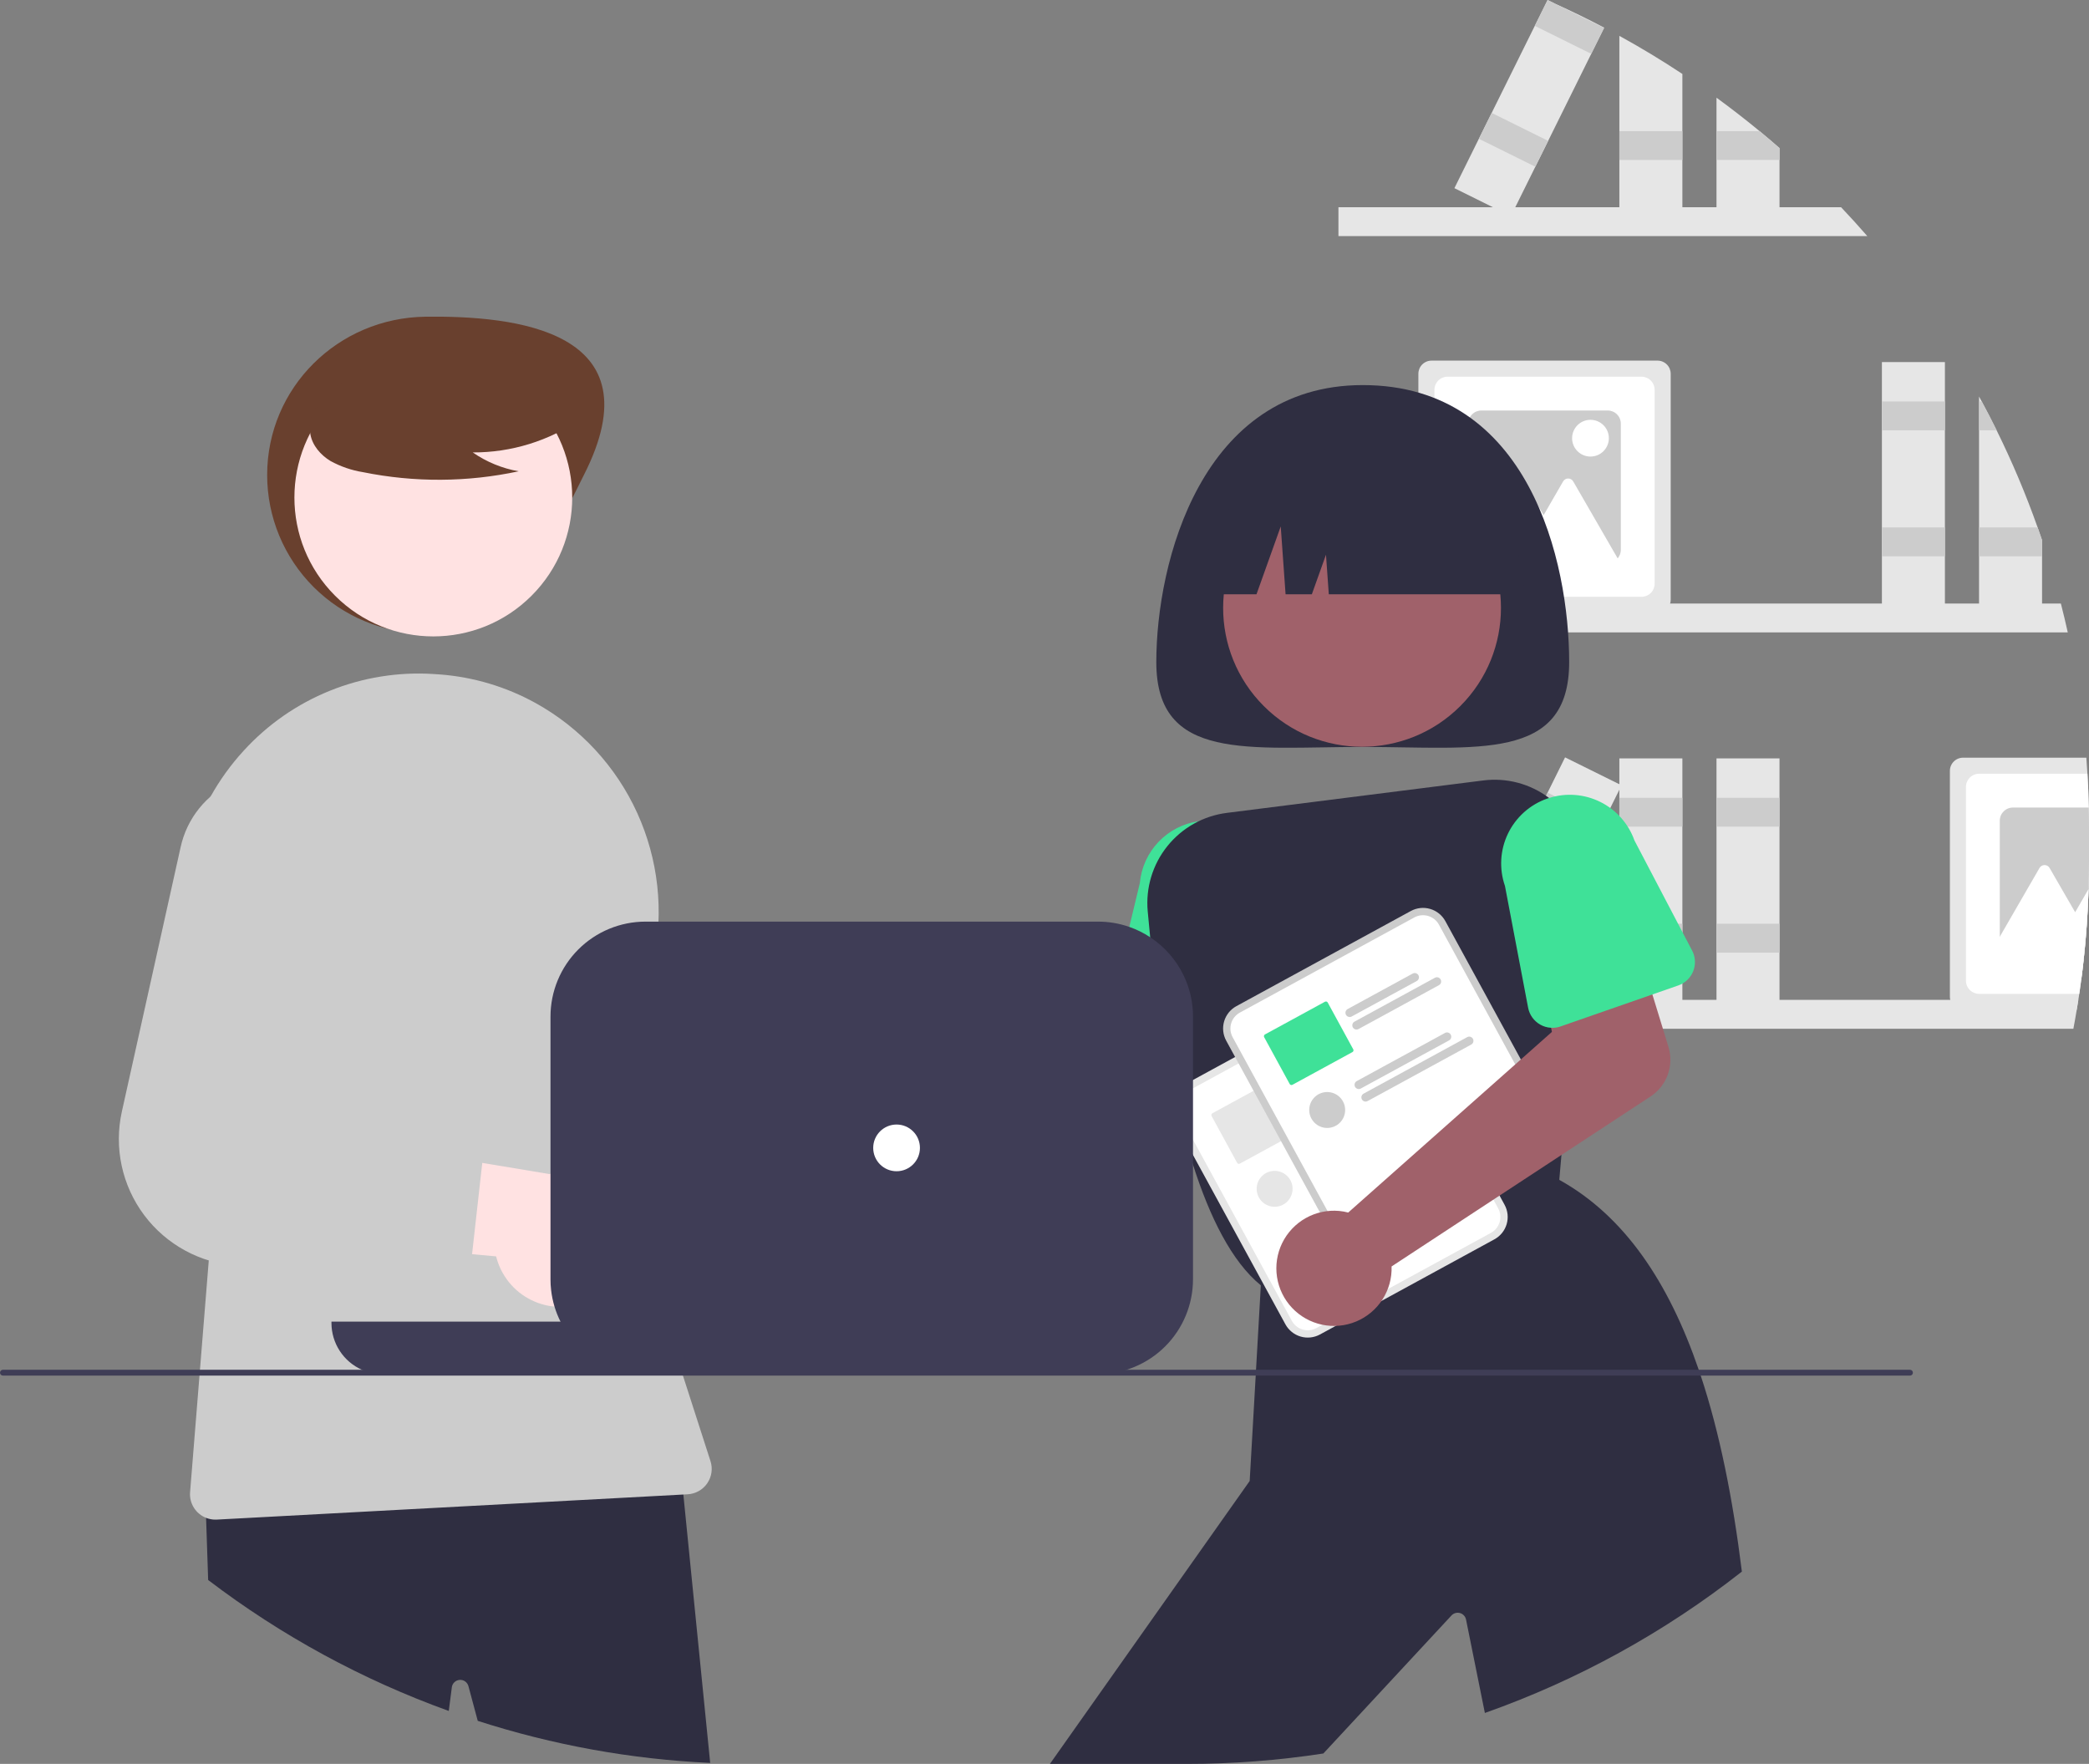 <svg width="514" height="434" viewBox="0 0 514 434" fill="none" xmlns="http://www.w3.org/2000/svg">
  <rect x="0" y="0" width="514" height="434" fill="#808080" stroke="none"/>
  <g clip-path="url(#clip0_24_186)">
    <path d="M507.08 148.495C507.684 150.852 508.249 153.22 508.776 155.6H329.324V148.495H507.08Z" fill="#E6E6E6" />
    <path
      d="M501.36 129.768C498.471 121.612 495.102 113.634 491.271 105.876C490.093 103.484 488.869 101.116 487.599 98.772C487.391 98.37 487.168 97.967 486.945 97.565V150.435H502.452V132.915L501.36 129.768Z"
      fill="#E6E6E6" />
    <path d="M491.271 105.876H486.945V98.772H487.599C488.871 101.114 490.095 103.482 491.271 105.876Z" fill="#CCCCCC" />
    <path d="M501.36 129.768H486.945V136.873H502.452V132.915L501.36 129.768Z" fill="#CCCCCC" />
    <path d="M478.548 89.086H463.044V150.436H478.548V89.086Z" fill="#E6E6E6" />
    <path d="M478.548 98.773H463.044V105.877H478.548V98.773Z" fill="#CCCCCC" />
    <path d="M478.548 129.771H463.044V136.874H478.548V129.771Z" fill="#CCCCCC" />
    <path
      d="M407.844 88.73H352.225C351.368 88.731 350.546 89.072 349.94 89.678C349.334 90.284 348.993 91.105 348.992 91.962V147.562C348.993 147.878 349.039 148.192 349.128 148.495C349.33 149.16 349.74 149.742 350.297 150.156C350.855 150.569 351.531 150.793 352.225 150.794H407.844C408.538 150.793 409.214 150.57 409.772 150.156C410.329 149.742 410.739 149.16 410.941 148.495C411.03 148.192 411.076 147.878 411.077 147.562V91.962C411.076 91.105 410.735 90.284 410.129 89.678C409.523 89.072 408.701 88.731 407.844 88.73Z"
      fill="#E6E6E6" />
    <path
      d="M403.891 92.68H356.178C355.32 92.682 354.499 93.023 353.893 93.629C353.286 94.235 352.945 95.056 352.944 95.913V143.611C352.945 144.468 353.286 145.289 353.893 145.895C354.499 146.501 355.32 146.842 356.178 146.843H403.891C404.749 146.842 405.57 146.501 406.177 145.895C406.783 145.289 407.124 144.468 407.125 143.611V95.913C407.124 95.056 406.783 94.235 406.177 93.629C405.57 93.023 404.749 92.682 403.891 92.68Z"
      fill="white" />
    <path
      d="M395.57 100.999H364.499C363.642 101 362.82 101.341 362.214 101.947C361.608 102.553 361.266 103.374 361.265 104.231V135.292C361.266 136.149 361.608 136.971 362.214 137.577C362.82 138.183 363.642 138.524 364.499 138.525H395.57C396.427 138.52 397.247 138.178 397.852 137.573C398.458 136.968 398.8 136.148 398.804 135.292V104.231C398.803 103.374 398.462 102.553 397.856 101.947C397.249 101.341 396.428 101 395.57 100.999Z"
      fill="#CCCCCC" />
    <path
      d="M393.655 129.814L387.092 118.45C386.966 118.232 386.784 118.05 386.566 117.924C386.347 117.798 386.1 117.732 385.847 117.732C385.595 117.732 385.347 117.798 385.129 117.924C384.91 118.05 384.729 118.232 384.603 118.45L379.81 126.748L373.526 115.867C373.399 115.649 373.218 115.467 373 115.341C372.781 115.215 372.533 115.149 372.281 115.149C372.029 115.149 371.781 115.215 371.562 115.341C371.344 115.467 371.163 115.649 371.037 115.867L364.473 127.231L356.666 140.749H371.724L370.232 143.332H401.463L393.655 129.814Z"
      fill="white" />
    <path
      d="M391.338 112.335C393.836 112.335 395.86 110.311 395.86 107.814C395.86 105.318 393.836 103.294 391.338 103.294C388.841 103.294 386.816 105.318 386.816 107.814C386.816 110.311 388.841 112.335 391.338 112.335Z"
      fill="white" />
    <path
      d="M513.943 198.693C513.892 195.906 513.782 193.133 513.612 190.375C513.54 189.053 513.454 187.738 513.346 186.424H483.008C482.15 186.425 481.329 186.766 480.723 187.372C480.116 187.978 479.775 188.799 479.774 189.656V245.256C479.772 245.51 479.804 245.764 479.867 246.01C480.037 246.715 480.439 247.343 481.009 247.792C481.578 248.242 482.282 248.487 483.008 248.488H510.975C511.119 247.67 511.255 246.836 511.377 246.01C511.456 245.522 511.536 245.026 511.607 244.538C511.78 243.367 511.945 242.196 512.096 241.025C512.312 239.43 512.506 237.828 512.678 236.219C513.31 230.451 513.717 224.62 513.9 218.728V218.72C513.964 216.501 513.998 214.272 514 212.033V203.413C514 201.832 513.986 200.259 513.943 198.693Z"
      fill="#E6E6E6" />
    <path
      d="M513.943 198.693C513.892 195.906 513.782 193.133 513.612 190.375H486.96C486.103 190.376 485.281 190.717 484.675 191.323C484.069 191.929 483.727 192.75 483.726 193.607V241.305C483.727 242.162 484.069 242.984 484.675 243.589C485.281 244.195 486.103 244.536 486.96 244.538H511.607C511.78 243.367 511.945 242.196 512.096 241.025C512.312 239.43 512.506 237.828 512.678 236.219C513.31 230.451 513.717 224.62 513.9 218.728V218.72C513.964 216.501 513.998 214.272 514 212.033V203.413C514 201.832 513.986 200.259 513.943 198.693Z"
      fill="white" />
    <path
      d="M513.943 198.693H495.281C494.424 198.694 493.602 199.035 492.996 199.641C492.39 200.247 492.049 201.069 492.047 201.926V232.987C492.049 233.844 492.39 234.665 492.996 235.271C493.602 235.877 494.424 236.218 495.281 236.219H512.678C513.31 230.451 513.717 224.62 513.9 218.728V218.72C513.964 216.501 513.998 214.272 514 212.033V203.413C514 201.832 513.986 200.259 513.943 198.693Z"
      fill="#CCCCCC" />
    <path
      d="M513.9 218.728C513.72 224.618 513.313 230.449 512.678 236.219C512.506 237.828 512.312 239.43 512.096 241.025H501.015L502.51 238.446H487.448L492.047 230.48L495.252 224.927L501.82 213.563C501.945 213.344 502.126 213.161 502.344 213.034C502.563 212.908 502.811 212.841 503.063 212.841C503.316 212.841 503.564 212.908 503.782 213.034C504.001 213.161 504.181 213.344 504.306 213.563L510.594 224.446L513.9 218.728Z"
      fill="white" />
    <path d="M459.453 58.092H329.324V50.988H453C455.199 53.308 457.35 55.676 459.453 58.092Z" fill="#E6E6E6" />
    <path d="M398.445 8.821C403.748 11.738 408.917 14.863 413.952 18.196V52.92H398.445V8.821Z"
      fill="#E6E6E6" />
    <path d="M413.948 32.258H398.444V39.361H413.948V32.258Z" fill="#CCCCCC" />
    <path
      d="M437.852 36.441V52.92H422.345V24.036C425.959 26.672 429.492 29.414 432.944 32.261C434.596 33.626 436.232 35.019 437.852 36.441Z"
      fill="#E6E6E6" />
    <path d="M437.852 36.441V39.358H422.345V32.261H432.944C434.596 33.626 436.232 35.019 437.852 36.441Z"
      fill="#CCCCCC" />
    <path
      d="M382.614 0.905C386.717 2.751 390.751 4.719 394.715 6.81L391.525 13.246L380.925 34.66L377.771 41.025L372.834 50.988L371.749 53.179L367.33 50.988L357.859 46.297L363.874 34.143H363.881L367.028 27.778L377.635 6.364L380.753 0.072L380.789 0L382.614 0.905Z"
      fill="#E6E6E6" />
    <path
      d="M394.679 6.875L391.525 13.246L377.634 6.364L380.753 0.072L380.789 0L382.614 0.905L394.679 6.875Z"
      fill="#CCCCCC" />
    <path d="M367.028 27.78L363.876 34.146L377.77 41.023L380.923 34.657L367.028 27.78Z" fill="#CCCCCC" />
    <path
      d="M511.377 246.01C511.255 246.836 511.119 247.67 510.975 248.489C510.724 250.04 510.45 251.577 510.156 253.115H329.324V246.01H511.377Z"
      fill="#E6E6E6" />
    <path d="M413.948 186.599H398.444V247.949H413.948V186.599Z" fill="#E6E6E6" />
    <path d="M413.948 196.286H398.444V203.39H413.948V196.286Z" fill="#CCCCCC" />
    <path d="M413.948 227.284H398.444V234.387H413.948V227.284Z" fill="#CCCCCC" />
    <path d="M437.85 186.599H422.346V247.949H437.85V186.599Z" fill="#E6E6E6" />
    <path d="M437.85 196.286H422.346V203.39H437.85V196.286Z" fill="#CCCCCC" />
    <path d="M437.85 227.284H422.346V234.387H437.85V227.284Z" fill="#CCCCCC" />
    <path d="M385.086 186.346L357.857 241.326L371.751 248.202L398.98 193.222L385.086 186.346Z" fill="#E6E6E6" />
    <path d="M380.786 195.027L377.634 201.393L391.528 208.27L394.681 201.904L380.786 195.027Z" fill="#CCCCCC" />
    <path d="M367.028 222.806L363.876 229.172L377.77 236.049L380.923 229.683L367.028 222.806Z" fill="#CCCCCC" />
    <path
      d="M210.4 273.388C211.048 273.76 211.665 274.184 212.247 274.653L276.221 254.751L279.829 238.884L304.494 241.197L300.839 269.907C300.543 272.226 299.503 274.387 297.875 276.065C296.246 277.743 294.117 278.848 291.807 279.214L216.519 291.13C215.421 293.791 213.538 296.055 211.121 297.62C208.704 299.186 205.868 299.978 202.989 299.893C200.11 299.808 197.326 298.848 195.006 297.142C192.686 295.437 190.941 293.065 190.002 290.343C189.064 287.622 188.976 284.679 189.751 281.906C190.526 279.134 192.128 276.663 194.342 274.822C196.556 272.981 199.279 271.858 202.147 271.602C205.016 271.346 207.894 271.969 210.4 273.388Z"
      fill="#FFB8B8" />
    <path
      d="M315.894 250.715L315.47 243.474V243.467L315.355 241.485L314.105 220.164C314.479 215.72 313.076 211.308 310.203 207.895C307.33 204.482 303.222 202.346 298.777 201.954C297.498 201.84 296.211 201.874 294.94 202.055C291.164 202.589 287.68 204.382 285.052 207.143C282.423 209.905 280.805 213.473 280.46 217.269L277.866 228.059L273.332 246.93C273.011 248.25 273.144 249.64 273.71 250.875C274.276 252.111 275.241 253.12 276.451 253.74C277.149 254.107 277.914 254.332 278.7 254.4L286.259 255.076L293.539 255.722L301.939 256.469L302.543 256.52L304.095 256.663L309.29 257.123H309.304C310.172 257.193 311.045 257.078 311.865 256.786C312.685 256.493 313.434 256.031 314.061 255.428C314.519 254.982 314.904 254.468 315.204 253.905C315.728 252.927 315.967 251.822 315.894 250.715Z"
      fill="#3FE198" />
    <path
      d="M386.096 162.914C386.096 187.5 363.355 183.781 335.303 183.781C307.251 183.781 284.51 187.5 284.51 162.914C284.51 138.329 295.618 94.749 335.303 94.749C376.355 94.749 386.096 138.329 386.096 162.914Z"
      fill="#2F2E41" />
    <path
      d="M359.301 173.733C372.649 160.39 372.649 138.756 359.301 125.413C345.954 112.07 324.313 112.07 310.965 125.413C297.617 138.756 297.617 160.39 310.965 173.733C324.313 187.076 345.954 187.076 359.301 173.733Z"
      fill="#A0616A" />
    <path
      d="M383.246 198.104C382.589 197.47 381.89 196.88 381.156 196.337C376.509 192.827 370.669 191.282 364.894 192.034L301.91 200C296.141 200.716 290.877 203.65 287.235 208.18C283.593 212.71 281.859 218.48 282.401 224.266C282.58 226.277 282.782 228.396 283.004 230.602C283.292 233.367 283.615 236.269 283.989 239.272C284.606 244.322 285.361 249.652 286.259 255.075C287.043 259.745 287.934 264.479 288.954 269.155C289.249 270.505 289.555 271.851 289.874 273.192C289.873 273.196 289.874 273.2 289.875 273.204C289.876 273.207 289.878 273.211 289.881 273.214C289.917 273.379 289.953 273.544 289.996 273.702C289.994 273.715 289.997 273.727 290.003 273.738C290.449 275.606 290.916 277.452 291.405 279.276C291.591 279.952 291.771 280.62 291.958 281.281C292.461 283.076 292.993 284.836 293.539 286.568C297.642 299.447 303.067 310.416 310.231 316.249C310.325 316.336 310.418 316.407 310.519 316.486L310.806 316.709L311.223 316.58L312.991 316.055L314.5 315.596L334.16 309.684L339.054 308.211L354.777 303.477H354.784L369.163 299.153L370.916 298.621L383.268 294.907L383.663 290.296L384.195 284.175L384.511 280.498L387.012 251.491L388.471 234.567L390.052 216.192C390.345 212.86 389.886 209.504 388.708 206.374C387.531 203.243 385.664 200.417 383.246 198.104Z"
      fill="#2F2E41" />
    <path
      d="M418.464 338.461C418.299 337.979 418.141 337.498 417.976 337.024C410.589 315.474 399.695 299.175 383.663 290.296C383.656 290.296 383.656 290.289 383.649 290.289L383.376 290.138L369.407 294.972L367.682 295.569L365.886 296.194L365.864 296.201L352.786 300.726L352.764 300.733L342.503 304.282H342.496L333.003 307.565H332.996L330.79 308.334L314.198 314.073L312.272 314.741L310.547 315.337L310.281 315.431L310.231 316.25L309.046 337.024L308.967 338.461L307.486 364.386L258.328 434H291.958C303.226 434.003 314.478 433.145 325.616 431.436L357.169 397.444C357.433 397.17 357.768 396.974 358.136 396.876C358.503 396.778 358.891 396.783 359.256 396.89C359.622 396.996 359.951 397.2 360.209 397.48C360.467 397.76 360.643 398.105 360.719 398.478L365.354 421.465C388.188 413.393 409.548 401.644 428.589 386.683C426.376 368.832 423.142 352.562 418.464 338.461Z"
      fill="#2F2E41" />
    <path
      d="M295.643 146.221H309.161L315.125 129.527L316.318 146.221H322.779L326.258 136.483L326.954 146.221H374.963C374.963 141.471 374.028 136.768 372.209 132.38C370.391 127.991 367.726 124.004 364.366 120.645C361.006 117.287 357.018 114.623 352.628 112.805C348.238 110.987 343.534 110.052 338.782 110.052H331.824C322.228 110.052 313.025 113.862 306.24 120.645C299.455 127.428 295.643 136.628 295.643 146.221Z"
      fill="#2F2E41" />
    <path
      d="M212.492 327.246C210.285 328.173 207.902 328.605 205.509 328.511C203.117 328.418 200.775 327.801 198.647 326.705C196.519 325.608 194.658 324.059 193.193 322.165C191.729 320.272 190.698 318.081 190.173 315.746L132.352 309.2L151.734 285.997L203.671 295.771C207.653 295.149 211.725 296.008 215.115 298.187C218.506 300.366 220.979 303.712 222.066 307.591C223.154 311.471 222.779 315.615 221.015 319.237C219.25 322.86 216.218 325.709 212.492 327.246Z"
      fill="#A0616A" />
    <path
      d="M181.317 284.298L156.878 279.93L155.104 279.614C153.685 279.361 152.337 278.811 151.146 277.999C149.956 277.188 148.951 276.134 148.197 274.907C147.443 273.679 146.957 272.306 146.771 270.878C146.586 269.45 146.705 267.999 147.12 266.619L159.12 226.759L159.48 225.573C160.978 220.507 160.711 215.082 158.723 210.187C156.735 205.292 153.143 201.217 148.536 198.628C145.417 196.897 141.941 195.908 138.378 195.739C134.814 195.57 131.26 196.224 127.991 197.652C124.722 199.079 121.827 201.241 119.53 203.97C117.233 206.698 115.596 209.92 114.748 213.383L99.442 275.829L98.874 278.142C97.805 282.499 97.689 287.035 98.533 291.442C99.376 295.848 101.161 300.021 103.764 303.675C106.367 307.33 109.728 310.38 113.618 312.618C117.507 314.856 121.834 316.23 126.303 316.645C126.353 316.652 126.396 316.652 126.447 316.659L135.608 317.471L147.494 318.527L162.44 319.856L176.388 321.098C178.215 321.264 180.037 320.737 181.494 319.622C182.95 318.507 183.934 316.885 184.249 315.079C184.271 314.978 184.285 314.878 184.3 314.777L187.26 292.681L187.289 292.48C187.544 290.609 187.065 288.712 185.952 287.186C184.838 285.661 183.178 284.626 181.317 284.298Z"
      fill="#CCCCCC" />
    <path
      d="M143.665 116.875C133.909 136.05 126.22 155.827 104.7 155.827C94.366 155.827 84.456 151.723 77.148 144.418C69.841 137.113 65.736 127.206 65.736 116.875C65.736 95.363 83.182 78.193 104.7 77.924C126.57 77.65 161.824 81.186 143.665 116.875Z"
      fill="#69402E" />
    <path
      d="M168.139 367.719L167.255 358.897L166.593 358.933L50.406 364.529L50.707 373.458L51.218 388.752C69.196 402.442 89.161 413.307 110.422 420.969L111.177 415.122C111.242 414.646 111.471 414.206 111.824 413.879C112.176 413.552 112.631 413.356 113.112 413.326C113.592 413.296 114.068 413.432 114.459 413.712C114.85 413.992 115.132 414.399 115.258 414.863L117.55 423.405C136.071 429.375 155.303 432.856 174.742 433.756L168.139 367.719Z"
      fill="#2F2E41" />
    <path
      d="M130.786 146.578C144.134 133.235 144.134 111.601 130.786 98.258C117.438 84.915 95.797 84.915 82.45 98.258C69.102 111.601 69.102 133.235 82.45 146.578C95.797 159.921 117.438 159.921 130.786 146.578Z"
      fill="#FFE2E2" />
    <path
      d="M174.814 359.494L168.038 338.461L167.923 338.102L167.578 337.024L165.645 331.033C165.02 329.086 164.423 327.132 163.87 325.171C163.36 323.404 162.883 321.632 162.44 319.856C161.808 317.385 161.233 314.904 160.716 312.414C158.962 304.045 157.793 295.565 157.216 287.035C157.058 284.671 156.945 282.303 156.878 279.93C156.457 265.386 157.767 250.843 160.78 236.607C163.403 224.297 162.002 211.47 156.784 200.016C151.565 188.562 142.805 179.086 131.793 172.984C124.567 168.991 116.569 166.593 108.338 165.951C107.77 165.908 107.203 165.872 106.628 165.836C97.933 165.287 89.226 166.697 81.149 169.962C73.072 173.227 65.832 178.263 59.963 184.7C56.82 188.123 54.089 191.903 51.828 195.963C45.556 207.262 43.201 220.318 45.131 233.094L53.208 287.308L51.369 310.129L49.199 337.024L49.084 338.461L46.77 367.137C46.66 368.474 46.984 369.81 47.693 370.948C48.402 372.087 49.459 372.967 50.708 373.458C51.439 373.751 52.219 373.9 53.007 373.897C53.122 373.897 53.23 373.897 53.345 373.889L168.139 367.719L169.188 367.661C170.145 367.612 171.079 367.342 171.916 366.875C172.752 366.407 173.471 365.753 174.014 364.964C174.558 364.174 174.913 363.27 175.052 362.322C175.191 361.373 175.109 360.406 174.814 359.494Z"
      fill="#CCCCCC" />
    <path
      d="M142.887 103.108C135.077 108.49 125.806 111.354 116.321 111.316C119.704 113.661 123.556 115.245 127.611 115.959C115 118.664 101.965 118.737 89.323 116.174C86.513 115.724 83.802 114.793 81.308 113.422C78.881 111.949 76.85 109.604 76.361 106.808C75.521 102.011 79.26 97.652 83.146 94.715C89.096 90.286 95.956 87.235 103.23 85.782C110.504 84.329 118.011 84.51 125.206 86.313C129.905 87.527 134.611 89.578 137.663 93.35C140.715 97.122 141.619 102.937 138.711 106.821L142.887 103.108Z"
      fill="#69402E" />
    <path
      d="M144.635 320.138C142.448 321.112 140.075 321.596 137.681 321.554C135.287 321.512 132.932 320.946 130.781 319.896C128.63 318.846 126.735 317.338 125.231 315.476C123.726 313.615 122.648 311.447 122.072 309.124L64.122 303.83L82.998 280.214L135.134 288.861C139.101 288.153 143.191 288.924 146.628 291.029C150.065 293.134 152.61 296.426 153.781 300.281C154.952 304.136 154.668 308.287 152.982 311.947C151.296 315.606 148.326 318.521 144.635 320.138Z"
      fill="#FFE2E2" />
    <path
      d="M112.542 277.876L99.442 275.829L86.227 273.76C84.804 273.537 83.444 273.017 82.236 272.232C81.029 271.447 80.001 270.415 79.221 269.205C78.44 267.994 77.925 266.633 77.708 265.209C77.491 263.785 77.578 262.332 77.963 260.945L89.432 219.64C90.82 214.542 90.435 209.125 88.341 204.274C86.248 199.423 82.568 195.427 77.906 192.939C74.757 191.259 71.259 190.336 67.69 190.243C64.122 190.149 60.581 190.888 57.347 192.4C54.104 193.889 51.251 196.11 49.013 198.889C46.775 201.667 45.212 204.927 44.449 208.412L29.984 273.501C29.009 277.892 28.995 282.441 29.942 286.837C30.89 291.234 32.776 295.374 35.472 298.974C38.168 302.575 41.61 305.55 45.563 307.697C49.516 309.845 53.886 311.113 58.375 311.415L108.41 314.77C110.24 314.895 112.049 314.328 113.481 313.183C114.913 312.038 115.862 310.397 116.142 308.585C116.164 308.484 116.171 308.384 116.185 308.283L118.664 286.13L118.686 285.928C118.899 284.053 118.379 282.168 117.234 280.667C116.089 279.166 114.408 278.166 112.542 277.876Z"
      fill="#CCCCCC" />
    <path
      d="M334.208 243.539L331.21 245.174L294.266 265.325L291.267 266.96C289.812 267.756 288.733 269.096 288.265 270.687C287.797 272.278 287.98 273.989 288.772 275.445L316.283 325.85C317.079 327.304 318.42 328.384 320.011 328.851C321.602 329.319 323.314 329.136 324.771 328.344L324.779 328.34L367.704 304.927L367.712 304.922C369.167 304.127 370.247 302.786 370.714 301.196C371.182 299.605 371 297.894 370.207 296.438L342.696 246.033C341.9 244.579 340.559 243.499 338.968 243.032C337.377 242.564 335.665 242.746 334.208 243.539Z"
      fill="#E6E6E6" />
    <path
      d="M335.071 245.119L331.519 247.056L295.682 266.604L292.13 268.541C291.094 269.107 290.325 270.062 289.992 271.194C289.659 272.327 289.789 273.546 290.353 274.583L317.864 324.987C318.431 326.023 319.386 326.792 320.519 327.125C321.652 327.458 322.871 327.328 323.908 326.764L323.916 326.759L366.841 303.346L366.849 303.342C367.885 302.775 368.654 301.821 368.987 300.688C369.321 299.555 369.191 298.337 368.626 297.3L341.115 246.895C340.548 245.86 339.594 245.091 338.46 244.758C337.327 244.425 336.108 244.555 335.071 245.119Z"
      fill="white" />
    <path
      d="M336.079 259.35C335.945 259.108 335.722 258.928 335.457 258.85C335.192 258.772 334.906 258.802 334.663 258.933L333.233 259.716L318.653 267.668C318.412 267.801 318.233 268.025 318.156 268.289C318.079 268.554 318.11 268.838 318.242 269.08C318.374 269.322 318.596 269.502 318.86 269.581C319.124 269.659 319.409 269.63 319.652 269.5L335.662 260.765C335.904 260.631 336.084 260.408 336.162 260.143C336.24 259.878 336.21 259.593 336.079 259.35Z"
      fill="#E6E6E6" />
    <path
      d="M341.533 260.377C341.468 260.257 341.38 260.151 341.273 260.066C341.167 259.98 341.045 259.917 340.914 259.878C340.783 259.84 340.646 259.829 340.51 259.844C340.375 259.859 340.244 259.901 340.124 259.968L320.342 270.757C320.222 270.823 320.116 270.911 320.03 271.018C319.945 271.124 319.881 271.246 319.843 271.377C319.804 271.508 319.792 271.646 319.807 271.782C319.822 271.917 319.863 272.049 319.929 272.169C319.994 272.288 320.083 272.394 320.189 272.48C320.296 272.565 320.418 272.629 320.549 272.667C320.68 272.706 320.817 272.718 320.953 272.703C321.089 272.689 321.221 272.647 321.341 272.582L322.261 272.079L328.016 268.94H328.024L341.116 261.792C341.237 261.727 341.344 261.639 341.431 261.533C341.518 261.426 341.583 261.304 341.621 261.172C341.66 261.04 341.672 260.902 341.657 260.766C341.642 260.629 341.6 260.497 341.533 260.377Z"
      fill="#E6E6E6" />
    <path
      d="M320.033 277.574L313.752 266.059C313.687 265.943 313.579 265.858 313.451 265.822C313.323 265.786 313.186 265.801 313.07 265.865L310.023 267.525L308.442 268.387L299.956 273.013L298.31 273.911C298.194 273.976 298.109 274.084 298.073 274.212C298.037 274.34 298.052 274.477 298.116 274.593L298.519 275.333L304.396 286.108C304.46 286.223 304.567 286.308 304.694 286.344C304.821 286.381 304.956 286.365 305.072 286.302L315.204 280.778L316.785 279.916L319.832 278.257C319.89 278.225 319.941 278.183 319.983 278.131C320.025 278.08 320.056 278.021 320.075 277.957C320.093 277.894 320.099 277.827 320.092 277.762C320.085 277.696 320.065 277.632 320.033 277.574Z"
      fill="#E6E6E6" />
    <path
      d="M344.019 273.961C343.887 273.719 343.665 273.54 343.401 273.461C343.137 273.383 342.853 273.413 342.611 273.544L320.895 285.39C320.703 285.495 320.549 285.657 320.455 285.854C320.361 286.052 320.331 286.274 320.37 286.489C320.386 286.6 320.422 286.707 320.479 286.805C320.533 286.904 320.604 286.994 320.687 287.07L320.694 287.078C320.855 287.222 321.056 287.314 321.271 287.339C321.486 287.365 321.703 287.324 321.894 287.221L343.61 275.376C343.73 275.31 343.836 275.221 343.921 275.114C344.007 275.007 344.07 274.885 344.108 274.753C344.146 274.622 344.158 274.484 344.143 274.348C344.128 274.212 344.086 274.08 344.019 273.961Z"
      fill="#E6E6E6" />
    <path
      d="M349.48 274.988C349.414 274.868 349.325 274.762 349.218 274.677C349.112 274.592 348.989 274.528 348.857 274.49C348.726 274.452 348.588 274.44 348.452 274.455C348.316 274.471 348.185 274.512 348.065 274.579L322.577 288.478C322.385 288.58 322.231 288.74 322.136 288.935C322.042 289.13 322.012 289.35 322.052 289.563V289.57C322.067 289.682 322.104 289.789 322.16 289.886C322.215 289.989 322.288 290.082 322.375 290.159C322.534 290.307 322.736 290.4 322.952 290.426C323.168 290.452 323.386 290.409 323.575 290.303L349.064 276.403C349.306 276.27 349.486 276.047 349.564 275.781C349.642 275.516 349.612 275.231 349.48 274.988Z"
      fill="#E6E6E6" />
    <path
      d="M313.622 296.92C316.062 296.92 318.041 294.942 318.041 292.502C318.041 290.062 316.062 288.083 313.622 288.083C311.181 288.083 309.202 290.062 309.202 292.502C309.202 294.942 311.181 296.92 313.622 296.92Z"
      fill="#E6E6E6" />
    <path
      d="M347.143 224.144L344.144 225.779L307.201 245.93L304.202 247.565C302.747 248.361 301.667 249.701 301.199 251.292C300.732 252.882 300.914 254.594 301.707 256.05L329.218 306.454C330.014 307.909 331.355 308.988 332.946 309.456C334.537 309.924 336.249 309.741 337.706 308.949L337.713 308.944L380.639 285.531L380.646 285.527C382.101 284.731 383.181 283.391 383.649 281.8C384.117 280.21 383.934 278.499 383.142 277.042L355.631 226.638C354.835 225.183 353.494 224.104 351.903 223.636C350.311 223.169 348.6 223.351 347.143 224.144Z"
      fill="#CCCCCC" />
    <path
      d="M348.005 225.724L344.454 227.661L308.616 247.208L305.065 249.145C304.028 249.712 303.259 250.667 302.926 251.799C302.593 252.932 302.723 254.151 303.288 255.188L330.799 305.592C331.366 306.628 332.32 307.397 333.453 307.73C334.587 308.063 335.806 307.933 336.843 307.368L336.851 307.364L379.776 283.951L379.784 283.947C380.82 283.38 381.589 282.426 381.922 281.293C382.255 280.16 382.125 278.942 381.561 277.905L354.05 227.5C353.483 226.464 352.528 225.696 351.395 225.363C350.262 225.03 349.043 225.16 348.005 225.724Z"
      fill="white" />
    <path
      d="M349.013 239.955C348.88 239.713 348.656 239.533 348.391 239.455C348.126 239.377 347.841 239.407 347.598 239.538L340.225 243.561L338.17 244.681L331.588 248.273C331.346 248.406 331.168 248.63 331.091 248.894C331.014 249.159 331.044 249.443 331.176 249.685C331.308 249.927 331.53 250.107 331.795 250.186C332.059 250.264 332.344 250.235 332.586 250.105L340.347 245.874L341.971 244.983L348.597 241.37C348.839 241.236 349.018 241.013 349.096 240.748C349.174 240.483 349.144 240.198 349.013 239.955Z"
      fill="#CCCCCC" />
    <path
      d="M354.467 240.982C354.402 240.862 354.314 240.756 354.208 240.671C354.102 240.585 353.98 240.521 353.849 240.483C353.718 240.445 353.58 240.433 353.445 240.449C353.309 240.464 353.178 240.506 353.059 240.572L342.776 246.183L341.195 247.045L333.276 251.362C333.156 251.427 333.051 251.516 332.965 251.622C332.879 251.729 332.816 251.851 332.777 251.982C332.739 252.113 332.727 252.25 332.741 252.386C332.756 252.522 332.797 252.654 332.863 252.773C332.929 252.893 333.017 252.999 333.124 253.084C333.23 253.17 333.352 253.234 333.483 253.272C333.615 253.311 333.752 253.323 333.888 253.308C334.024 253.293 334.155 253.252 334.275 253.186L342.194 248.869L343.775 248.007L354.05 242.397C354.172 242.332 354.279 242.244 354.366 242.138C354.452 242.031 354.517 241.908 354.556 241.777C354.595 241.645 354.607 241.507 354.592 241.37C354.576 241.234 354.534 241.102 354.467 240.982Z"
      fill="#CCCCCC" />
    <path
      d="M332.967 258.179L327.959 248.999L327.097 247.418L326.687 246.664C326.622 246.548 326.513 246.463 326.385 246.427C326.258 246.39 326.121 246.406 326.004 246.47L315.836 252.016L311.245 254.515C311.129 254.581 311.044 254.689 311.007 254.817C310.971 254.945 310.987 255.081 311.051 255.198L311.46 255.945L311.906 256.771L312.323 257.525V257.532L317.331 266.713C317.395 266.828 317.502 266.913 317.629 266.949C317.755 266.986 317.891 266.97 318.006 266.907L332.766 258.861C332.824 258.83 332.876 258.787 332.918 258.736C332.959 258.685 332.99 258.626 333.009 258.562C333.028 258.499 333.034 258.432 333.027 258.366C333.02 258.301 332.999 258.237 332.967 258.179Z"
      fill="#3FE198" />
    <path
      d="M356.954 254.566C356.822 254.324 356.6 254.145 356.335 254.066C356.071 253.988 355.787 254.018 355.545 254.149L349.056 257.691L347.475 258.553L341.209 261.965L333.829 265.995C333.709 266.06 333.603 266.149 333.517 266.255C333.431 266.362 333.367 266.484 333.328 266.616C333.289 266.747 333.277 266.885 333.291 267.021C333.306 267.157 333.347 267.289 333.413 267.41C333.478 267.53 333.567 267.636 333.674 267.722C333.78 267.808 333.903 267.872 334.034 267.911C334.166 267.95 334.303 267.962 334.44 267.948C334.576 267.933 334.708 267.892 334.828 267.826L348.474 260.384L350.055 259.522L356.544 255.981C356.664 255.915 356.77 255.826 356.856 255.719C356.941 255.612 357.005 255.49 357.043 255.358C357.081 255.227 357.093 255.089 357.077 254.953C357.062 254.817 357.02 254.685 356.954 254.566Z"
      fill="#CCCCCC" />
    <path
      d="M362.415 255.593C362.349 255.473 362.26 255.367 362.153 255.282C362.046 255.197 361.923 255.133 361.792 255.095C361.66 255.057 361.523 255.045 361.387 255.06C361.251 255.076 361.119 255.117 360.999 255.184L350.745 260.779L349.164 261.641L335.511 269.083C335.391 269.149 335.284 269.237 335.198 269.343C335.112 269.45 335.047 269.572 335.009 269.704C334.97 269.835 334.957 269.973 334.972 270.109C334.987 270.245 335.028 270.377 335.094 270.497C335.159 270.617 335.248 270.723 335.355 270.809C335.462 270.895 335.585 270.959 335.716 270.997C335.848 271.035 335.986 271.047 336.122 271.031C336.258 271.016 336.39 270.974 336.51 270.908L350.156 263.466L351.737 262.604L361.998 257.008C362.241 256.875 362.42 256.652 362.498 256.386C362.577 256.121 362.547 255.836 362.415 255.593Z"
      fill="#CCCCCC" />
    <path
      d="M326.556 277.525C328.997 277.525 330.976 275.547 330.976 273.107C330.976 270.667 328.997 268.688 326.556 268.688C324.115 268.688 322.137 270.667 322.137 273.107C322.137 275.547 324.115 277.525 326.556 277.525Z"
      fill="#CCCCCC" />
    <path
      d="M329.525 297.945C330.269 298.018 331.006 298.15 331.729 298.339L381.851 253.891L378.61 237.945L402.043 229.91L410.525 257.582C411.21 259.817 411.152 262.214 410.358 264.414C409.564 266.613 408.078 268.496 406.123 269.779L342.403 311.6C342.497 314.477 341.713 317.315 340.154 319.736C338.595 322.157 336.336 324.046 333.677 325.152C331.018 326.258 328.086 326.528 325.269 325.927C322.453 325.326 319.886 323.882 317.91 321.788C315.935 319.693 314.644 317.047 314.21 314.201C313.775 311.355 314.218 308.444 315.479 305.856C316.74 303.267 318.759 301.124 321.268 299.711C323.777 298.298 326.657 297.682 329.525 297.945Z"
      fill="#A0616A" />
    <path
      d="M416.352 233.892L402.153 206.782C400.691 202.658 397.684 199.264 393.767 197.315C389.849 195.367 385.327 195.016 381.156 196.337C380.997 196.38 380.847 196.43 380.689 196.488C376.461 197.965 372.993 201.059 371.045 205.089C369.097 209.12 368.828 213.759 370.298 217.988L375.996 247.95C376.159 248.807 376.506 249.62 377.012 250.331C377.518 251.043 378.171 251.637 378.928 252.073C379.755 252.557 380.687 252.833 381.644 252.878C382.432 252.928 383.221 252.818 383.965 252.554L387.012 251.491L406.572 244.681L412.967 242.454C413.792 242.166 414.545 241.704 415.175 241.098C415.805 240.493 416.298 239.759 416.619 238.947C416.94 238.135 417.082 237.263 417.036 236.39C416.99 235.518 416.757 234.666 416.352 233.892Z"
      fill="#3FE198" />
    <path
      d="M469.954 338.461H0.719C0.528 338.461 0.345 338.385 0.21 338.25C0.076 338.115 0 337.933 0 337.742C0 337.552 0.076 337.369 0.21 337.234C0.345 337.1 0.528 337.024 0.719 337.024H469.954C470.144 337.024 470.327 337.1 470.462 337.234C470.597 337.369 470.672 337.552 470.672 337.742C470.672 337.933 470.597 338.115 470.462 338.25C470.327 338.385 470.144 338.461 469.954 338.461Z"
      fill="#3F3D56" />
    <path
      d="M81.556 325.171V325.531C81.559 327.966 82.268 330.348 83.599 332.388C84.929 334.429 86.823 336.039 89.051 337.024C90.65 337.738 92.381 338.105 94.132 338.102H210.183V325.171H81.556Z"
      fill="#3F3D56" />
    <path
      d="M291.21 239.954C289.369 236.154 286.533 232.922 283.004 230.602C281.404 229.543 279.678 228.689 277.866 228.059C275.397 227.197 272.8 226.757 270.185 226.759H158.804C152.613 226.766 146.677 229.228 142.298 233.604C137.92 237.981 135.457 243.915 135.45 250.105V314.755C135.448 315.663 135.501 316.57 135.608 317.471C135.766 318.818 136.04 320.15 136.427 321.45C136.811 322.731 137.307 323.976 137.908 325.171C139.842 329.057 142.823 332.326 146.515 334.61C150.206 336.894 154.463 338.104 158.804 338.101H270.185C273.252 338.103 276.289 337.499 279.123 336.327C281.957 335.154 284.532 333.434 286.701 331.266C288.87 329.098 290.59 326.524 291.763 323.691C292.937 320.858 293.54 317.822 293.539 314.755V250.105C293.544 246.588 292.748 243.117 291.21 239.954Z"
      fill="#3F3D56" />
    <path
      d="M220.602 288.177C223.777 288.177 226.351 285.604 226.351 282.43C226.351 279.256 223.777 276.683 220.602 276.683C217.427 276.683 214.854 279.256 214.854 282.43C214.854 285.604 217.427 288.177 220.602 288.177Z"
      fill="white" />
  </g>
  <defs>
    <clipPath id="clip0_24_186">
      <rect width="514" height="434" fill="white" />
    </clipPath>
  </defs>
</svg>